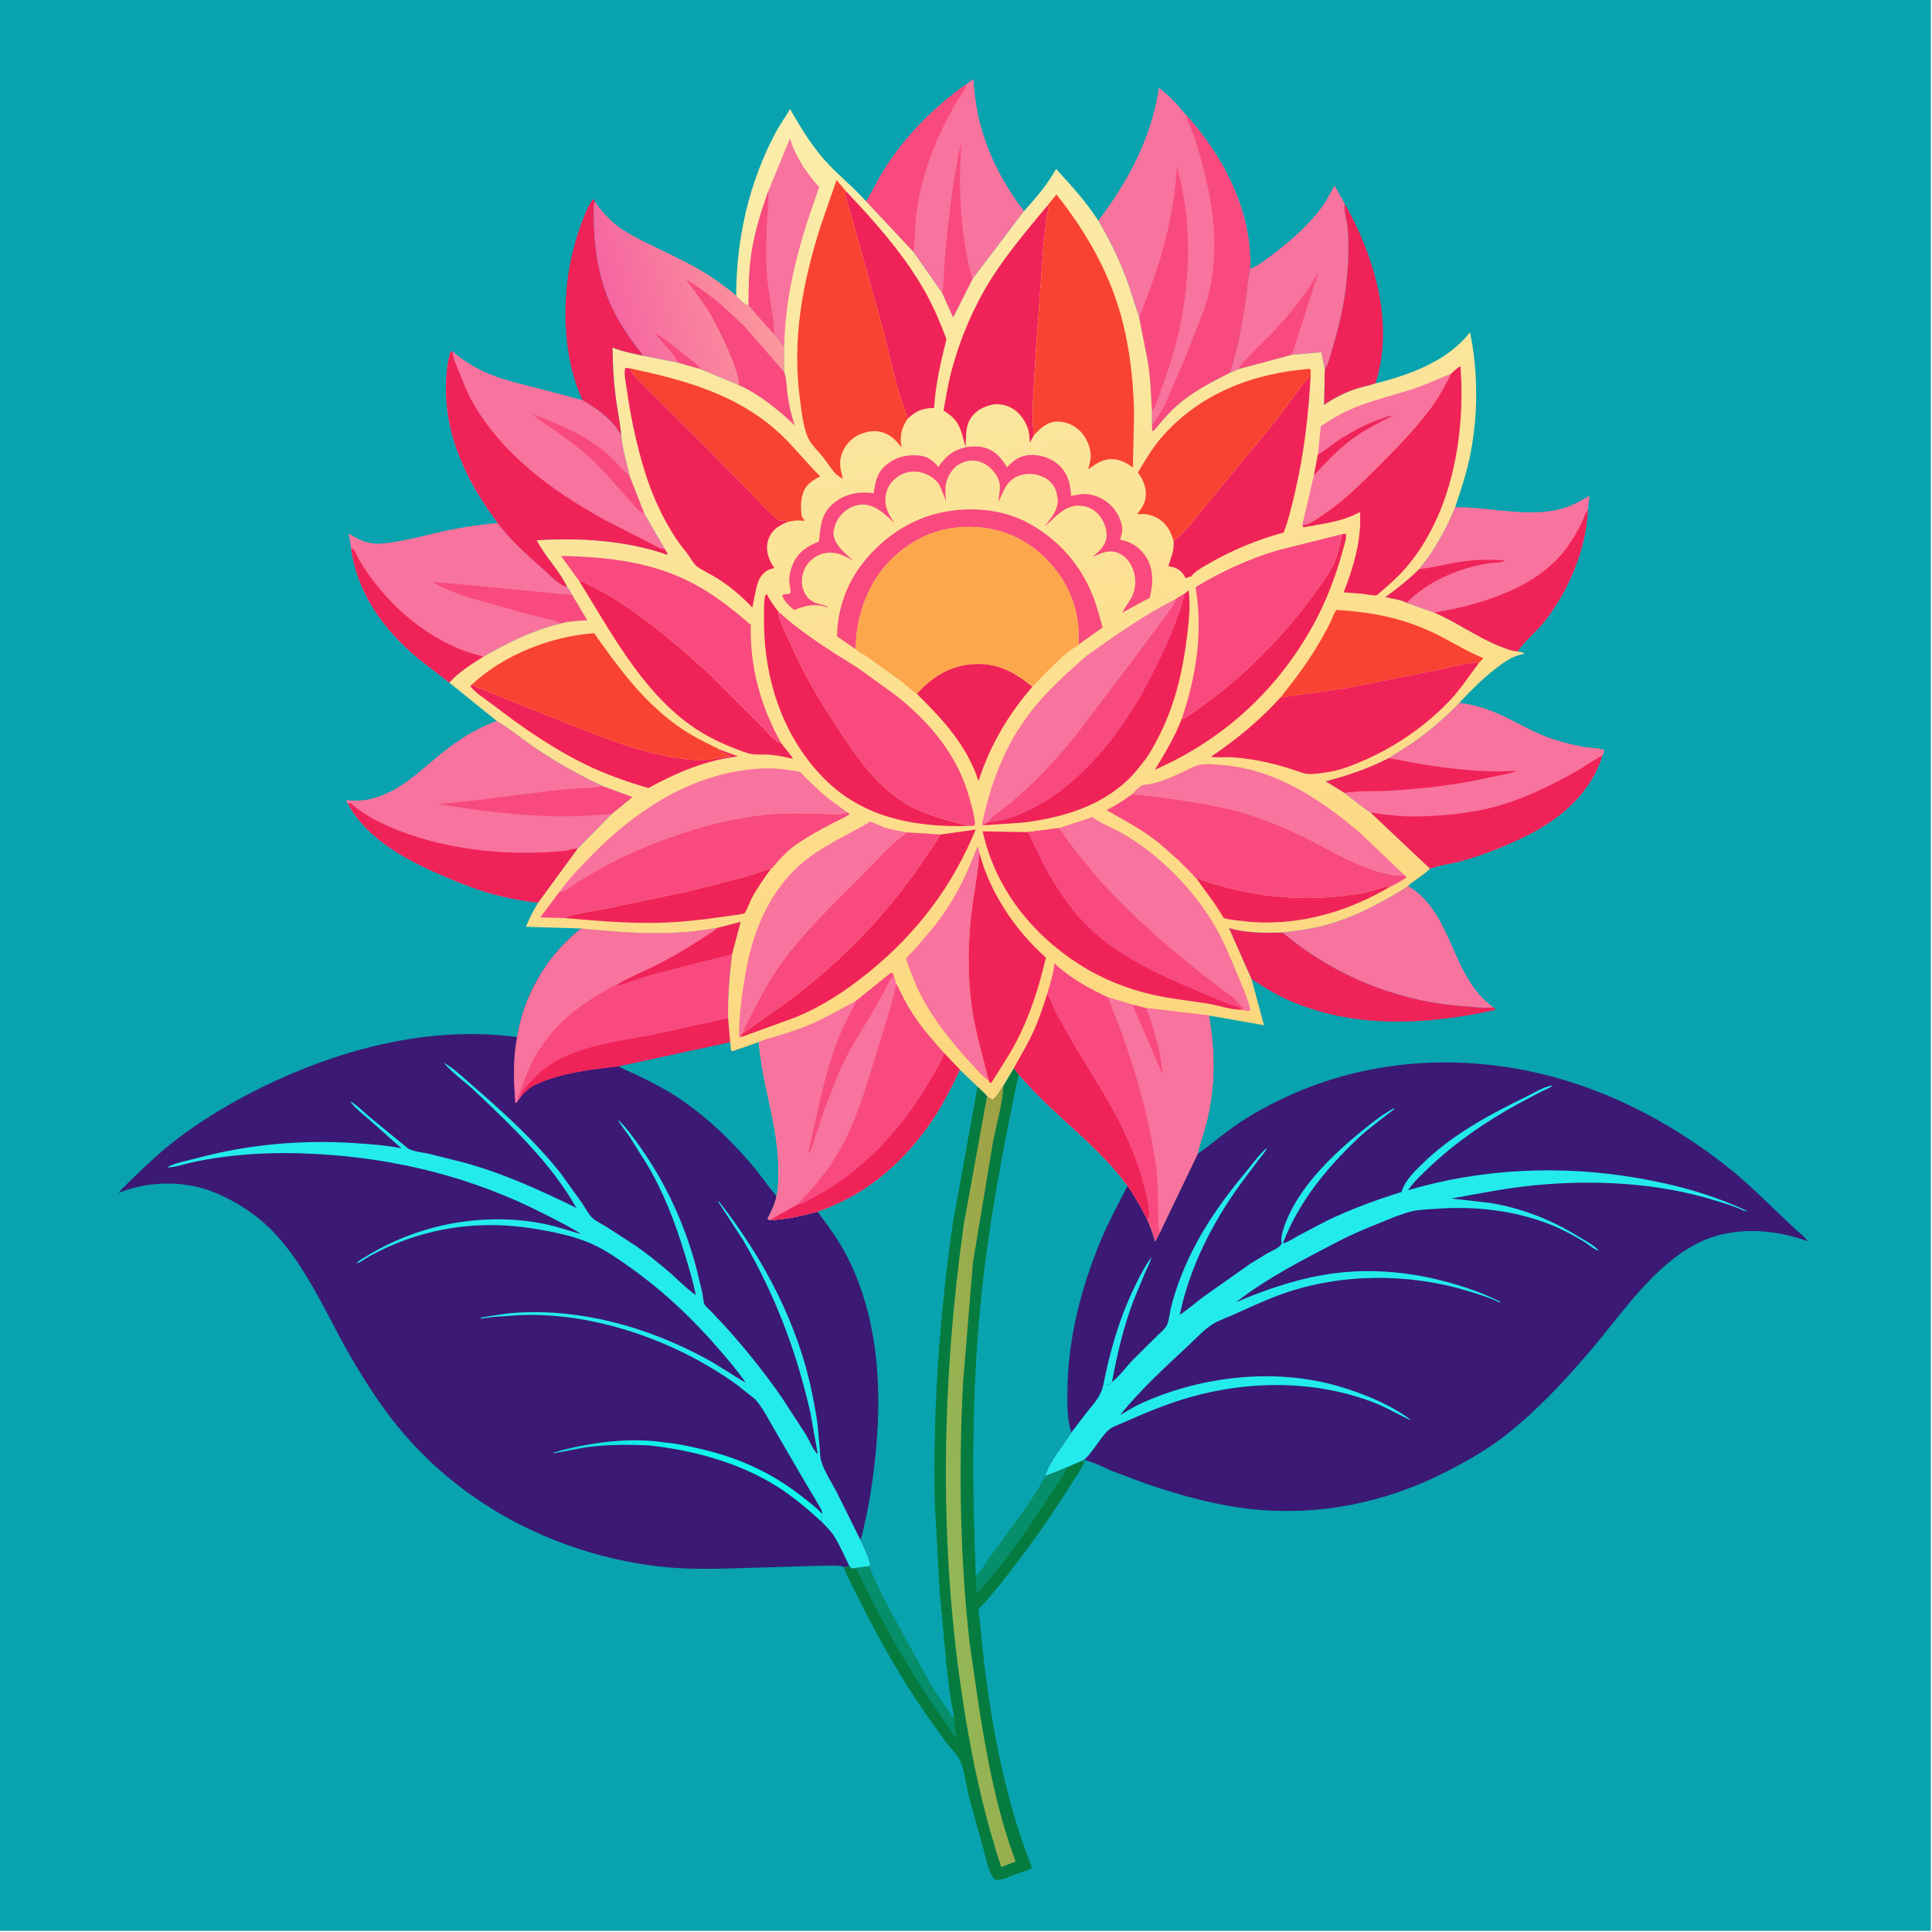 <?xml version="1.0" encoding="utf-8" ?>
<svg xmlns="http://www.w3.org/2000/svg" xmlns:xlink="http://www.w3.org/1999/xlink" width="500" height="500">
	<path fill="#08A3AE" transform="scale(0.488 0.488)" d="M-0 -0L1024 0L1024 1024L-0 1024L0 -0Z"/>
	<path fill="#EF2358" transform="scale(0.488 0.488)" d="M713.209 108.12C728.309 134.731 738.879 169.36 730.517 199.721L729.497 203.33C726.445 204.461 723.116 204.997 720 205.983C713.549 208.024 707.726 210.978 702.143 214.776L702.57 196.011C704.518 192.981 705.31 188.915 706.378 185.487C712.022 167.369 715.171 149.197 715.077 130.181C715.059 126.625 714.913 123.103 714.516 119.566C714.222 116.945 712.267 110.255 713.209 108.12Z"/>
	<path fill="#EF2358" transform="scale(0.488 0.488)" d="M308.906 212.187C301.134 195.569 298.994 175.288 300.142 157.109C301.079 142.282 304.305 127.986 309.996 114.233C311.068 111.643 312.653 107.411 314.75 105.584L315.519 107.018C314.476 109.449 314.917 112.778 314.928 115.396C314.989 129.694 317.037 144.252 322.25 157.628C325.326 165.521 329.572 172.788 334.45 179.689C336.591 182.719 339.093 185.509 340.994 188.689C335.719 187.478 329.854 186.483 324.869 184.348C324.971 193.208 325.411 201.749 326.556 210.549C327.446 217.394 328.882 224.11 329.516 230.996L329.253 230.556C324.762 222.37 316.75 216.949 308.906 212.187Z"/>
	<path fill="#EF2358" transform="scale(0.488 0.488)" d="M663.751 519.353L651.686 492.111C660.584 494.906 671.035 494.719 680.274 494.537C707.14 517.231 740.744 530.972 775.75 533.547C780.659 533.908 786.316 534.757 791.216 534.265L791.945 534.183L793.077 535L792.658 535.7C756.05 543.713 716.701 545.757 681.882 529.754C675.483 526.813 669.697 523.084 663.751 519.353Z"/>
	<path fill="#F8739E" transform="scale(0.488 0.488)" d="M680.274 494.537C687.509 493.64 694.399 492.779 701.5 490.987C712.608 488.185 723 483.533 733 478.025C737.666 475.455 742.363 472.957 746.687 469.83C770.841 484.136 769.251 518.086 791.945 534.183L791.216 534.265C786.316 534.757 780.659 533.908 775.75 533.547C740.744 530.972 707.14 517.231 680.274 494.537Z"/>
	<path fill="#F8739E" transform="scale(0.488 0.488)" d="M662.971 142.538C666.816 141.237 670.253 138.421 673.489 136.018C682.866 129.056 692.25 121.074 699.487 111.864C702.777 107.676 705.254 103.045 707.768 98.374L713.209 108.12C712.267 110.255 714.222 116.945 714.516 119.566C714.913 123.103 715.059 126.625 715.077 130.181C715.171 149.197 712.022 167.369 706.378 185.487C705.31 188.915 704.518 192.981 702.57 196.011L700.717 186.828L685.124 188.169L657.077 195.712L651.985 197.846C653.587 194.804 654.328 190.931 655.185 187.616C657.617 178.209 659.291 168.634 660.636 159.016C661.404 153.527 661.773 147.958 662.971 142.538Z"/>
	<path fill="#F84A7F" transform="scale(0.488 0.488)" d="M657.077 195.712C657.403 193.083 670.394 180.957 672.772 178.497C680.089 170.924 687.385 162.5 693.42 153.85C695.495 150.876 697.073 147.601 699.121 144.604L685.124 188.169L657.077 195.712Z"/>
	<defs>
		<linearGradient id="gradient_0" gradientUnits="userSpaceOnUse" x1="404.219" y1="141.421" x2="323.094" y2="163.432">
			<stop offset="0" stop-color="#FC999C"/>
			<stop offset="1" stop-color="#F665A1"/>
		</linearGradient>
	</defs>
	<path fill="url(#gradient_0)" transform="scale(0.488 0.488)" d="M315.519 107.018C318.844 111.598 322.42 115.856 326.88 119.383C332.482 123.813 339.023 126.879 345.39 130.037C358.3 136.441 371.764 142.211 383.19 151.131C385.371 152.833 388.712 154.884 390.433 156.982C392.097 158.498 394.841 161.566 396.98 161.969C397.917 162.989 398.923 163.976 399.668 165.148L410.618 177.389C412.082 179.297 413.861 182.529 415.936 183.669L415.876 197.286C417.277 200.8 417.131 205.317 417.654 209.079C418.451 214.812 419.608 220.192 421.553 225.651C412.788 217.439 402.876 209.191 391.821 204.246L371.557 195.794L359.105 192.212L340.994 188.689C339.093 185.509 336.591 182.719 334.45 179.689C329.572 172.788 325.326 165.521 322.25 157.628C317.037 144.252 314.989 129.694 314.928 115.396C314.917 112.778 314.476 109.449 315.519 107.018Z"/>
	<path fill="#F84A7F" transform="scale(0.488 0.488)" d="M359.105 192.212L359.001 191.776C358.277 189.238 356.32 187.34 354.642 185.375L346.911 176.252C353.167 179.986 359.139 185.065 364.82 189.642C367.072 191.456 370.097 193.312 371.557 195.794L359.105 192.212Z"/>
	<path fill="#F84A7F" transform="scale(0.488 0.488)" d="M391.821 204.246C392.531 196.998 380.116 172.15 376.132 165.677C372.427 159.656 367.929 153.817 363.772 148.085C370.446 152.258 376.729 156.722 382.702 161.857L394.554 172.745L415.876 197.286C417.277 200.8 417.131 205.317 417.654 209.079C418.451 214.812 419.608 220.192 421.553 225.651C412.788 217.439 402.876 209.191 391.821 204.246Z"/>
	<path fill="#F8739E" transform="scale(0.488 0.488)" d="M511.915 45.104L516.262 41.905C517.474 67.96 527.195 91.342 543.066 111.937L515.814 147.902C514.817 149.773 505.775 168.095 505.418 168.295L499.714 155.535L484.372 133.553L459.3 106.785C462.788 101.341 465.451 95.323 468.94 89.819C477.44 76.411 487.987 64.502 500.111 54.27C503.9 51.072 507.712 47.75 511.915 45.104Z"/>
	<path fill="#F84A7F" transform="scale(0.488 0.488)" d="M499.714 155.535C500.772 149.622 500.509 142.915 501.069 136.852C502.584 120.45 504.237 104.256 507.334 88.068C508.076 84.187 508.564 80.356 509.553 76.516C509.749 77.473 509.773 77.217 509.72 78.017C508.672 94.119 508.88 109.639 511.088 125.634C512.121 133.117 513.357 140.738 515.814 147.902C514.817 149.773 505.775 168.095 505.418 168.295L499.714 155.535Z"/>
	<path fill="#F84A7F" transform="scale(0.488 0.488)" d="M511.915 45.104L512.25 46.262C499.067 66.249 489.493 88.31 486.126 112.126C485.126 119.193 485.565 126.618 484.372 133.553L459.3 106.785C462.788 101.341 465.451 95.323 468.94 89.819C477.44 76.411 487.987 64.502 500.111 54.27C503.9 51.072 507.712 47.75 511.915 45.104Z"/>
	<path fill="#F8739E" transform="scale(0.488 0.488)" d="M771.678 268.967C788.056 268.855 805.006 273.229 821.25 271.159C829.666 270.086 835.853 267.299 842.994 262.82L842.104 270.374C841.371 291.011 831.607 313.94 818.796 329.923C814.551 335.218 808.472 339.875 804.835 345.503C801.861 345.437 798.182 343.872 795.405 342.779C783.123 337.944 772.571 329.964 760.462 324.868L745.971 319.696C743.162 318.081 737.832 317.465 734.632 316.669C741.147 311.973 746.843 307.432 752.589 301.803C760.693 291.857 766.897 280.85 771.678 268.967Z"/>
	<path fill="#EF2358" transform="scale(0.488 0.488)" d="M752.589 301.803L753.211 301.741C759.953 300.998 766.709 299.23 773.422 298.138C781.473 296.828 790.016 296.515 798.143 297.25C795.674 298.639 790.874 298.363 788 298.91C772.679 301.825 757.016 308.344 745.971 319.696C743.162 318.081 737.832 317.465 734.632 316.669C741.147 311.973 746.843 307.432 752.589 301.803Z"/>
	<path fill="#EF2358" transform="scale(0.488 0.488)" d="M760.462 324.868L763.5 324.396C787.694 319.958 815.956 311.068 831.021 290.355C834.084 286.144 836.56 281.81 838.825 277.128C839.883 274.941 840.391 272.804 841.81 270.781L842.104 270.374C841.371 291.011 831.607 313.94 818.796 329.923C814.551 335.218 808.472 339.875 804.835 345.503C801.861 345.437 798.182 343.872 795.405 342.779C783.123 337.944 772.571 329.964 760.462 324.868Z"/>
	<path fill="#F8739E" transform="scale(0.488 0.488)" d="M263.928 277.349C271.198 286.932 279.076 293.845 287.976 301.75C291.654 305.016 296.05 309.982 300.87 311.409C302.027 312.667 302.722 314.062 303.509 315.57L311.449 328.942C306.66 329.313 301.578 329.415 296.942 330.754C282.204 334.446 269.548 340.704 256.442 348.233C250.211 352.18 243.229 356.472 238.312 362.048L221.907 349.321C203.714 334.194 189.76 315.217 186.252 291.334L184.963 282.805C189.185 285.785 193.695 287.907 198.929 288.298C202.472 288.564 206.396 287.816 209.885 287.273C219.087 285.842 228.101 283.199 237.215 281.3C245.942 279.482 255.047 278.108 263.928 277.349Z"/>
	<path fill="#F84A7F" transform="scale(0.488 0.488)" d="M296.942 330.754C296.558 330.366 296.277 330.036 295.768 329.77C294.267 328.986 292.027 328.729 290.35 328.327L280.552 325.809L248.25 316.797C241.754 314.652 235.487 312.167 229.521 308.8C234.829 308.746 240.463 309.669 245.796 310.037L303.509 315.57L311.449 328.942C306.66 329.313 301.578 329.415 296.942 330.754Z"/>
	<path fill="#EF2358" transform="scale(0.488 0.488)" d="M186.252 291.334L186.799 290.75C188.412 292.105 189.288 294.713 190.323 296.556C192.062 299.651 193.999 302.614 196.073 305.493C210.542 325.581 231.973 342.497 256.442 348.233C250.211 352.18 243.229 356.472 238.312 362.048L221.907 349.321C203.714 334.194 189.76 315.217 186.252 291.334Z"/>
	<path fill="#F8739E" transform="scale(0.488 0.488)" d="M736.437 402.045L749 394.044C758.038 387.732 766.31 380.696 773.924 372.731C781.507 373.658 788.619 375.802 795.572 378.973C805.155 383.344 813.76 388.854 823.916 392.108C829.263 393.822 834.748 395.221 840.29 396.133C843.642 396.685 847.604 396.602 850.769 397.75C850.659 398.972 850.393 399.503 849.909 400.611C843.658 420.11 828.651 433.431 810.764 442.602C799.24 448.51 786.858 453.374 774.359 456.819C769.14 458.257 763.303 458.689 758.339 460.715L727.04 431.162C726.477 431.13 714.58 421.785 712.987 420.523L702.943 414.347C714.728 411.246 725.552 407.605 736.437 402.045Z"/>
	<path fill="#EF2358" transform="scale(0.488 0.488)" d="M736.437 402.045C752.089 405.086 767.412 407.781 783.371 408.708C790.285 409.109 797.643 409.407 804.527 408.615C800.238 410.604 794.921 411.167 790.298 412.216C772.855 416.176 755.451 418.199 737.623 419.284C729.555 419.776 720.938 419.207 712.987 420.523L702.943 414.347C714.728 411.246 725.552 407.605 736.437 402.045Z"/>
	<path fill="#EF2358" transform="scale(0.488 0.488)" d="M727.04 431.162C728.867 430.817 731.082 431.523 732.93 431.809L741.658 432.727C746.961 433.099 752.307 433.029 757.614 432.8C770.463 432.245 783.383 430.642 795.75 427.007C809.122 423.077 821.876 416.838 834.045 410.115C839.441 407.133 844.48 403.476 849.909 400.611C843.658 420.11 828.651 433.431 810.764 442.602C799.24 448.51 786.858 453.374 774.359 456.819C769.14 458.257 763.303 458.689 758.339 460.715L727.04 431.162Z"/>
	<path fill="#F8739E" transform="scale(0.488 0.488)" d="M263.928 277.349C258.164 269.486 252.894 261.574 248.497 252.846C240.539 237.046 235.985 220.978 236.564 203.215C236.748 197.55 237.263 191.693 239.045 186.282L240.004 186.52C245.313 190.661 250.346 194.186 256.5 197.032C266.009 201.429 276.575 203.66 286.673 206.27L308.906 212.187C316.75 216.949 324.762 222.37 329.253 230.556L329.516 230.996C330.038 238.398 332.468 245.354 333.972 252.576L341.804 272.526L352.743 291.401L354.195 293.75L353.5 294.136C332.024 286.632 307.281 285.1 284.672 286.562C289.265 295.382 296.696 302.457 300.87 311.409C296.05 309.982 291.654 305.016 287.976 301.75C279.076 293.845 271.198 286.932 263.928 277.349Z"/>
	<path fill="#F84A7F" transform="scale(0.488 0.488)" d="M341.804 272.526C339.477 271.814 337.597 269.395 335.933 267.692L322.079 252.102C319.348 248.969 316.385 245.991 313.358 243.144C307.497 237.631 300.609 232.823 294.015 228.204C290.075 225.444 286.051 222.907 282.531 219.604C296.072 224.987 310.537 230.777 321.671 240.392C325.918 244.059 329.343 248.376 333.465 252.122L333.972 252.576L341.804 272.526Z"/>
	<path fill="#EF2358" transform="scale(0.488 0.488)" d="M263.928 277.349C258.164 269.486 252.894 261.574 248.497 252.846C240.539 237.046 235.985 220.978 236.564 203.215C236.748 197.55 237.263 191.693 239.045 186.282L240.004 186.52C240.199 188.652 240.5 190.167 241.347 192.116C244.313 198.944 246.589 206.117 250.223 212.639C265.807 240.608 292.997 260.55 320.594 275.652L348.695 290.096C350.025 290.825 351.26 291.118 352.743 291.401L354.195 293.75L353.5 294.136C332.024 286.632 307.281 285.1 284.672 286.562C289.265 295.382 296.696 302.457 300.87 311.409C296.05 309.982 291.654 305.016 287.976 301.75C279.076 293.845 271.198 286.932 263.928 277.349Z"/>
	<path fill="#F8739E" transform="scale(0.488 0.488)" d="M263.429 382.327C270.473 386.5 276.943 391.946 283.731 396.56C295.185 404.345 307.033 410.89 319.523 416.853L335.493 422.676L324.335 431.759L306.353 450.09L285.453 478.698C276.186 477.776 266.175 475.692 257.25 472.974C249.684 470.671 242.163 467.552 234.891 464.444C215.797 456.283 194.574 445.061 184.47 426.128L183.709 425.315L183.75 424.394C187.242 424.572 190.969 424.773 194.419 424.141C211.454 421.022 222.542 408.662 235.54 398.409C244.285 391.511 252.959 386.205 263.429 382.327Z"/>
	<path fill="#F84A7F" transform="scale(0.488 0.488)" d="M324.335 431.759C315.189 432.332 306.079 433.043 296.906 432.949C275.219 432.726 253.867 429.879 232.501 426.436L252.171 424.47L290.946 419.562L304.25 418.179C309.104 417.813 314.416 418.261 319.111 416.972L319.523 416.853L335.493 422.676L324.335 431.759Z"/>
	<path fill="#EF2358" transform="scale(0.488 0.488)" d="M184.47 426.128L185.75 425.818C193.455 432.627 202.828 437.193 212.39 440.828C237.252 450.278 264.89 453.405 291.39 451.868C294.314 451.699 297.342 451.557 300.237 451.121C302.136 450.834 304.478 449.833 306.353 450.09L285.453 478.698C276.186 477.776 266.175 475.692 257.25 472.974C249.684 470.671 242.163 467.552 234.891 464.444C215.797 456.283 194.574 445.061 184.47 426.128Z"/>
	<path fill="#F8739E" transform="scale(0.488 0.488)" d="M582.453 117.035C598.492 95.992 610.685 72.849 614.624 46.486C620.44 51.031 624.95 55.958 629.606 61.618C649.187 83.409 664.143 112.722 662.971 142.538C661.773 147.958 661.404 153.527 660.636 159.016C659.291 168.634 657.617 178.209 655.185 187.616C654.328 190.931 653.587 194.804 651.985 197.846C642.21 202.791 632.467 207.825 624.166 215.106C620.836 218.027 617.944 221.375 615.051 224.716C614.033 225.891 612.535 228.161 611.154 228.75C610.967 227.551 610.894 226.475 610.926 225.262L610.908 218.683C610.438 209.516 610.088 200.421 608.639 191.339L604.05 168.141L598.539 151.125C594.282 139.216 588.951 127.887 582.453 117.035Z"/>
	<path fill="#F84A7F" transform="scale(0.488 0.488)" d="M604.05 168.141L604.434 167.433C606.096 164.249 607.243 160.028 608.566 156.612C617.046 134.714 622.662 112.309 624.185 88.839C634.847 126.095 630.199 168.838 616.478 204.616C614.836 208.897 613.506 213.935 611.353 217.924L610.908 218.683C610.438 209.516 610.088 200.421 608.639 191.339L604.05 168.141Z"/>
	<path fill="#F84A7F" transform="scale(0.488 0.488)" d="M629.606 61.618C649.187 83.409 664.143 112.722 662.971 142.538C661.773 147.958 661.404 153.527 660.636 159.016C659.291 168.634 657.617 178.209 655.185 187.616C654.328 190.931 653.587 194.804 651.985 197.846C642.21 202.791 632.467 207.825 624.166 215.106C620.836 218.027 617.944 221.375 615.051 224.716C614.033 225.891 612.535 228.161 611.154 228.75C610.967 227.551 610.894 226.475 610.926 225.262C614.442 221.429 616.959 216.222 619.172 211.531L628.039 191L638.693 163.85C647.399 138.117 644.317 111.473 637.259 85.703C635.226 78.277 633.199 70.683 629.695 63.784C629.102 62.616 629.285 62.795 629.606 61.618Z"/>
	<path fill="#057B40" transform="scale(0.488 0.488)" d="M537.71 566.395L540.267 569.886C531.638 610.463 523.931 651.492 519.938 692.806C515.345 740.328 515.611 787.936 517.558 835.588C519.977 833.716 522.054 829.66 523.952 827.122L541.911 802.47C546.345 796.15 550.872 789.737 554.236 782.771L565.916 778.09L575.069 774.157L575.426 774.337C573.717 778.988 570.304 783.47 567.688 787.683C555.94 806.599 543.064 824.263 529.202 841.683L521.86 850.381C521.329 850.951 519.115 852.804 518.894 853.402C518.8 853.657 519.13 855.462 519.174 855.843L520.07 864.037C523.567 901.692 530.016 940.931 542.204 976.797L546.442 988.28C546.543 988.59 547.248 990.463 547.203 990.648C547.198 990.67 545.41 991.544 545.289 991.601C542.921 992.716 540.338 993.379 537.88 994.272C534.647 995.445 531.233 997.276 527.75 996.952C524.366 993.602 523.433 987.214 522.062 982.683L513.744 952.386C512.389 946.511 511.469 939.03 509.12 933.588C507.898 930.755 504.444 927.498 502.523 925L491.566 909.884C478.133 890.421 466.518 870.156 455.989 848.993C453.078 843.141 449.655 837.189 447.444 831.053C448.524 831.015 449.407 830.802 450.443 830.506L451.644 831.791L452.899 831.622L460.141 830.696C460.862 831.031 461.225 830.968 461.514 831.741C464.686 840.214 469.204 848.404 473.355 856.443L494.282 894.5C497.436 899.67 501.409 904.381 504.355 909.65C504.848 910.531 504.545 910.2 505.313 910.735L505.818 909.651C503.789 901.022 502.89 891.793 501.883 883L498.25 843.861L495.659 796.888C494.633 747.711 498.201 697.853 505.144 649.183L518.357 576.196C520.012 577.827 522.062 579.485 523.479 581.303C524.459 582.044 525.28 582.741 526.5 583.042C528.417 581.909 530.706 577.556 532.155 575.658L537.71 566.395Z"/>
	<path fill="#068F6A" transform="scale(0.488 0.488)" d="M565.916 778.09C563.755 783.354 559.8 788.415 556.684 793.183C544.699 811.531 532.942 828.951 518.022 845.122C517.873 842.2 517.205 838.433 517.558 835.588C519.977 833.716 522.054 829.66 523.952 827.122L541.911 802.47C546.345 796.15 550.872 789.737 554.236 782.771L565.916 778.09Z"/>
	<path fill="#068F6A" transform="scale(0.488 0.488)" d="M460.141 830.696C460.862 831.031 461.225 830.968 461.514 831.741C464.686 840.214 469.204 848.404 473.355 856.443L494.282 894.5C497.436 899.67 501.409 904.381 504.355 909.65C504.848 910.531 504.545 910.2 505.313 910.735L505.818 909.651C506.22 910.113 506.125 913.215 506.18 914.053C506.366 916.845 506.881 919.399 507.569 922.107C504.227 918.468 501.656 913.96 498.836 909.908C486.837 892.663 476.092 874.88 466.314 856.281L456.071 836.185C455.617 835.343 454.952 833.101 454.368 832.514C453.964 832.108 453.389 831.919 452.899 831.622L460.141 830.696Z"/>
	<defs>
		<linearGradient id="gradient_1" gradientUnits="userSpaceOnUse" x1="547.102" y1="782.664" x2="499.682" y2="786.539">
			<stop offset="0" stop-color="#A09F43"/>
			<stop offset="1" stop-color="#93B857"/>
		</linearGradient>
	</defs>
	<path fill="url(#gradient_1)" transform="scale(0.488 0.488)" d="M532.155 575.658C531.641 585.752 528.387 596.215 526.516 606.157L515.986 669.531L510.717 733.494C508.407 779.174 509.064 825.784 514.201 871.25L519.229 905.802C523.532 933.114 528.901 961.226 538.634 987.181L530.986 990.146C520.852 959.387 514.463 928.393 509.803 896.382C497.841 814.222 499.647 731.224 511.147 649.114L523.479 581.303C524.459 582.044 525.28 582.741 526.5 583.042C528.417 581.909 530.706 577.556 532.155 575.658Z"/>
	<path fill="#08A3AE" transform="scale(0.488 0.488)" d="M509.044 567.329L518.357 576.196L505.144 649.183C498.201 697.853 494.633 747.711 495.659 796.888L498.25 843.861L501.883 883C502.89 891.793 503.789 901.022 505.818 909.651L505.313 910.735C504.545 910.2 504.848 910.531 504.355 909.65C501.409 904.381 497.436 899.67 494.282 894.5L473.355 856.443C469.204 848.404 464.686 840.214 461.514 831.741C461.225 830.968 460.862 831.031 460.141 830.696C460.878 830.447 460.989 830.303 461.499 829.75C460.378 825.135 458.26 820.849 456.275 816.554C457.19 814.926 457.504 812.399 457.953 810.559C459.923 802.481 461.421 794.048 462.585 785.821C468.241 745.872 467.912 702.138 448.808 665.525C444.487 657.245 439.09 649.956 433.501 642.519L434.156 642.297C460.479 633.232 481.119 614.743 496.046 591.553C500.951 583.932 505.089 575.487 509.044 567.329Z"/>
	<path fill="#08A3AE" transform="scale(0.488 0.488)" d="M540.267 569.886C545.304 575.49 550.364 580.987 555.85 586.157C570.238 599.715 586.271 612.798 597.964 628.875C593.211 638.189 588.091 647.619 584.033 657.25C573.397 682.492 566.235 710.253 566.084 737.755C566.049 744.267 565.831 752.366 567.859 758.557L568.282 759.564C563.696 766.816 556.899 774.597 554.236 782.771C550.872 789.737 546.345 796.15 541.911 802.47L523.952 827.122C522.054 829.66 519.977 833.716 517.558 835.588C515.611 787.936 515.345 740.328 519.938 692.806C523.931 651.492 531.638 610.463 540.267 569.886Z"/>
	<path fill="#3B1974" transform="scale(0.488 0.488)" d="M635.094 611.964L635.495 611.685C644.142 605.584 651.908 598.621 661 593.028C704.038 566.552 753.358 558.179 802.954 566.549C845.435 573.719 885.235 593.767 918.553 620.813C926.127 626.961 933.115 633.781 940.164 640.511L952.278 651.988C954.274 653.845 956.879 655.797 958.533 657.941L958.778 658.296L958.154 658.066C940.434 651.676 918.839 650.38 901.57 658.691C877.012 670.51 860.097 696.919 842.751 717.105C829.245 732.824 814.891 748.29 798.529 761.086C788.047 769.284 776.134 776.015 764.226 781.878C733.904 796.805 700.702 803.642 666.932 800.633C646.749 798.834 626.471 793.303 607.356 786.689L590.21 780.286C585.436 778.29 580.433 775.574 575.426 774.337L575.069 774.157L565.916 778.09L554.236 782.771C556.899 774.597 563.696 766.816 568.282 759.564L567.859 758.557C565.831 752.366 566.049 744.267 566.084 737.755C566.235 710.253 573.397 682.492 584.033 657.25C588.091 647.619 593.211 638.189 597.964 628.875C601.898 634.336 604.956 640.071 608.098 645.997C609.98 650.006 611.355 654.096 612.628 658.333L615.176 653.418L635.094 611.964Z"/>
	<path fill="#24EBEB" transform="scale(0.488 0.488)" d="M585.106 734.532C588.543 717.115 593.142 700.731 600.697 684.597C603.551 678.501 606.709 672.085 610.671 666.638C609.986 669.439 608.486 672.169 607.331 674.807L601.206 689.556C595.752 703.844 592.509 717.923 589.705 732.918C587.969 734.391 587.313 734.266 585.106 734.532Z"/>
	<path fill="#24EBEB" transform="scale(0.488 0.488)" d="M679.691 659.5C679.171 656.708 680.04 653.532 680.927 650.873C687.704 630.549 706.518 612.477 722.879 599.267C727.937 595.183 733.66 590.547 739.5 587.667C739.666 588.327 738.895 588.584 738.389 588.983C732.158 593.885 725.691 598.443 719.928 603.919C703.236 619.78 688.557 637.688 680.343 659.395L679.691 659.5Z"/>
	<path fill="#24EBEB" transform="scale(0.488 0.488)" d="M680.343 659.395L680.961 659.236C683.447 658.546 686.294 656.535 688.599 655.278L703.5 647.481C716.25 641.272 729.744 636.377 743.262 632.14L743.463 631.516C745.238 626.234 749.371 622.091 753.249 618.226C769.383 602.148 789.265 591.383 809.554 581.533C813.413 579.659 819.354 575.996 823.497 575.64C821.943 577.087 818.891 578.131 816.942 579.113L805.026 585.435C788.115 594.715 771.686 605.961 757.713 619.29C753.91 622.918 749.659 626.867 746.698 631.205C786.209 619.545 828.481 617.766 869 624.832C889.048 628.328 908.137 633.516 926.554 642.25C925.393 642.371 924.88 642.113 923.847 641.628C919.486 639.584 914.37 638.152 909.759 636.71C879.207 627.153 844.986 625.488 813.266 628.639C798.586 630.097 784.224 633.019 769.719 635.606L789.989 637.898C806.651 640.621 822.288 646.636 836.645 655.498C839.952 657.54 844.999 660.066 847.56 662.903L847.903 663.345C845.151 662.486 842.007 659.635 839.401 658.109C833.902 654.887 828.213 651.789 822.282 649.442C802.858 641.755 781.92 639.539 761.203 641.08C757.14 641.383 752.936 641.433 748.957 642.356C743.484 643.625 738.18 645.974 732.966 648.05C725.021 651.214 717.179 654.456 709.591 658.413C691.015 668.099 672.061 677.679 655.482 690.624C672.281 683.388 690.202 677.428 708.415 675.156C735.257 671.807 762.339 676.616 787.329 686.497L795.499 690.25L795.25 690.745L794.484 690.36C789.526 687.929 783.808 686.286 778.531 684.674C747.073 675.062 711.092 675.168 679.985 686.227C670.973 689.431 662.509 693.455 653.81 697.358C650.373 698.901 646.349 700.228 643.173 702.181C638.588 705 634.283 709.79 630.322 713.481C617.799 725.151 604.787 737.039 594.038 750.394C597.631 748.452 601.061 746.16 604.771 744.454C636.765 729.742 676.219 725.251 710.25 735.268C723.089 739.048 737.029 744.699 747.799 752.75L747.5 752.992C740.621 749.558 734.288 745.913 727.021 743.214C694.082 730.977 656.802 732.281 623.708 743.25C614.201 746.401 605.211 750.207 596.088 754.302C593.343 755.535 589.487 756.694 587.365 758.864C582.825 763.509 579.865 769.558 575.069 774.157L565.916 778.09L554.236 782.771C556.899 774.597 563.696 766.816 568.282 759.564L576.431 748.872C580.322 744.046 583.692 740.741 585.106 734.532C587.313 734.266 587.969 734.391 589.705 732.918C593.571 730.032 597.16 724.961 600.562 721.434L613.505 708.585C615.223 706.886 617.744 704.946 618.807 702.812C620.057 700.302 620.269 696.306 620.973 693.5C622.126 688.901 623.532 684.369 625.166 679.918C633.537 657.105 646.318 638.71 661.77 620.237C664.87 616.531 668.179 611.708 671.937 608.714C670.965 611.085 668.799 613.337 667.25 615.378L657.831 627.964C642.875 648.6 630.85 672.199 625.659 697.302C630.002 694.395 634.021 690.868 638.208 687.723L663.11 670.154L672.061 664.679C674.325 663.433 678.639 661.823 679.691 659.5L680.343 659.395Z"/>
	<path fill="#3B1974" transform="scale(0.488 0.488)" d="M380.421 492.074L392.804 488.86L388.268 506.004C386.839 517.448 385.911 528.482 386.139 540.019L387.234 552.649L387.627 556.98L388.5 557.472L402.425 552.689C404.159 575.133 412.366 596.085 412.778 618.694C412.87 623.748 412.898 629.446 411.844 634.395C410.983 638.591 409.13 642.516 407.071 646.25C407.844 646.992 407.384 646.768 408.459 646.909C416.342 646.967 425.915 644.637 433.501 642.519C439.09 649.956 444.487 657.245 448.808 665.525C467.912 702.138 468.241 745.872 462.585 785.821C461.421 794.048 459.923 802.481 457.953 810.559C457.504 812.399 457.19 814.926 456.275 816.554C458.26 820.849 460.378 825.135 461.499 829.75C460.989 830.303 460.878 830.447 460.141 830.696L452.899 831.622L451.644 831.791L450.443 830.506C449.407 830.802 448.524 831.015 447.444 831.053C445.044 829.84 439.926 830.345 437.167 830.31L382.329 831.923C373.69 832.06 364.981 832.084 356.362 831.397C323.503 828.78 290.268 818.014 262.113 800.913C237.762 786.123 217.567 767.131 201.28 743.719C193.997 733.251 187.314 722.259 181.25 711.044C170.266 690.728 159.703 667.771 143.072 651.404C134.842 643.306 124.965 637.11 114.351 632.625C98.425 625.896 78.664 626.099 62.801 632.702C65.698 629.194 69.284 626.043 72.552 622.865C79.292 616.31 86.149 609.959 93.636 604.253C109.845 591.902 127.617 581.714 146.101 573.188C185.827 554.865 230.399 544.164 274.237 549.994C277.908 527.488 290.216 506.542 308.189 492.406C326.648 494.346 344.971 495.633 363.542 494.314C369.177 493.914 374.822 492.836 380.421 492.074Z"/>
	<defs>
		<linearGradient id="gradient_2" gradientUnits="userSpaceOnUse" x1="355.595" y1="804.172" x2="376.89" y2="764.901">
			<stop offset="0" stop-color="#1ADCE0"/>
			<stop offset="1" stop-color="#0EFAEC"/>
		</linearGradient>
	</defs>
	<path fill="url(#gradient_2)" transform="scale(0.488 0.488)" d="M344.104 766.526C332.727 766.053 321.769 766.036 310.471 767.581L295.218 770.437L294.534 770.544L293.577 770.776L293.696 770.25C294.557 770.138 295.232 770.011 296.048 769.694C297.078 769.295 296.588 769.433 297.591 769.177C314.58 764.838 334.817 762.164 352.299 764.977C358.837 765.472 365.131 766.927 371.5 768.395C391.668 773.042 409.012 780.864 425.327 793.677C428.975 796.542 432.867 799.399 436.015 802.811L435.826 807.118C428.08 800.022 420.165 793.295 411.204 787.755C391.364 775.488 367.135 768.991 344.104 766.526Z"/>
	<path fill="#08A3AE" transform="scale(0.488 0.488)" d="M387.234 552.649L387.627 556.98L388.5 557.472L402.425 552.689C404.159 575.133 412.366 596.085 412.778 618.694C412.87 623.748 412.898 629.446 411.844 634.395C407.633 629.545 404.014 624.051 399.88 619.095C387.194 603.89 371.407 588.924 354.325 578.822C348.953 575.644 343.35 572.771 337.712 570.096C334.599 568.619 331.317 567.409 328.331 565.685L327.956 565.463L387.234 552.649Z"/>
	<path fill="#24EBEB" transform="scale(0.488 0.488)" d="M395.453 733.291C391.382 727.207 386.534 721.65 381.777 716.1C367.66 699.633 351.725 684.568 334 672.018C327.791 667.621 321.409 663.142 314.484 659.95C304.765 655.471 293.053 653.161 282.5 651.499C256.376 647.383 231.102 650.269 206.783 660.844C202.926 662.521 199.154 664.44 195.483 666.491C193.628 667.528 191.085 669.567 189.081 669.969C190.42 668.206 193.709 666.604 195.64 665.44C210.47 656.505 227.616 650.454 244.75 648.012C259.887 645.854 275.909 646.152 290.856 649.545C296.707 650.873 302.36 652.906 308.163 654.428C301.91 650.406 295.189 647.146 288.575 643.765C250.719 624.414 210.426 614.35 168.025 612.002C145.685 610.764 123.525 611.733 101.612 616.49C97.637 617.353 92.536 619.219 88.572 619.098C92.686 616.698 99.325 615.559 103.983 614.307C131.004 607.041 158.996 604.415 186.909 606.153C195.644 606.697 204.243 607.284 212.849 608.948L195.719 593.676C192.598 590.897 187.963 587.53 185.716 584.052C189.332 585.955 192.978 589.826 196.137 592.45L215.812 608.595C218.345 610.696 223.895 611.09 227.116 611.805L245.821 616.479C266.995 622.268 286.042 631.006 305.68 640.61C292.467 617.139 271.709 597.479 252.31 579.069C246.904 573.938 240.007 569.169 235.25 563.529C240.657 566.529 245.939 571.669 250.632 575.732C267.111 589.997 283.909 605.222 297.442 622.368L308.669 638.009C310.292 640.414 311.714 643.283 313.661 645.41C315.52 647.442 319.113 649.069 321.465 650.52L337.356 660.817C343.497 665.207 349.462 669.835 355.133 674.82C359.675 678.811 364.081 683.374 369.006 686.857C367.441 679.042 365.09 671.353 362.75 663.739C357.872 647.863 351.906 632.335 343.415 618L333.97 602.924C331.919 599.901 329.317 596.962 327.627 593.75C332.318 598.091 336.351 603.779 340.008 609C353.404 628.124 363.069 649.332 369.143 671.866L372.506 685.75C372.794 687.115 373.032 690.867 373.699 691.908C374.486 693.138 376.215 694.517 377.254 695.6L385.998 704.947C396.34 716.679 406.27 728.923 415.084 741.848L427.52 761C429.055 763.529 431.502 769.566 433.69 771.149L429.825 749.508C422.588 717.05 410.888 686.221 394 657.53L380.828 637.25L381.341 637.25C404.847 667.205 423.578 702.503 430.932 740.127C431.979 745.485 433.093 750.913 433.654 756.344L434.769 768.62C434.93 770.53 434.913 772.847 435.458 774.682C437.087 780.176 440.95 786.015 443.625 791.131L456.275 816.554C458.26 820.849 460.378 825.135 461.499 829.75C460.989 830.303 460.878 830.447 460.141 830.696L452.899 831.622L451.644 831.791L450.443 830.506C447.753 825.178 445.316 819.115 442.037 814.165C440.386 811.672 437.871 809.314 435.826 807.118L436.015 802.811L436.115 802.702C435.997 800.714 434.229 798.325 433.25 796.612L425.036 782.746L409.926 756.756C406.997 751.775 404.314 746.262 400.403 741.99L390.701 734.281C357.102 710.102 310.731 694.066 269 697.902C265.771 698.199 262.392 698.18 259.202 698.731L255 699.278L255.091 698.73C261.325 697.779 267.449 696.573 273.768 696.175C308.4 693.992 343.073 703.749 373.439 719.99C380.933 723.998 387.786 728.859 395.097 733.088L395.453 733.291Z"/>
	<path fill="#F84A7F" transform="scale(0.488 0.488)" d="M380.421 492.074L392.804 488.86L388.268 506.004C386.839 517.448 385.911 528.482 386.139 540.019L387.234 552.649L327.956 565.463C313.644 567.188 296.957 568.974 283.846 575.32L283.092 575.675C280.51 576.943 278.632 579.013 276.642 581.039C276.037 581.949 275.509 582.768 274.718 583.531L273.902 584.75L273.337 584.75C272.383 572.803 272.076 561.855 274.237 549.994C277.908 527.488 290.216 506.542 308.189 492.406C326.648 494.346 344.971 495.633 363.542 494.314C369.177 493.914 374.822 492.836 380.421 492.074Z"/>
	<path fill="#EF2358" transform="scale(0.488 0.488)" d="M380.421 492.074L392.804 488.86L388.268 506.004L344.979 517.016L334.128 520.585C331.857 521.406 329.401 522.72 326.949 522.332C333.557 518.314 340.764 515.389 347.677 511.976C355.777 507.977 363.296 503.514 370.854 498.591C374.064 496.5 377.589 494.657 380.421 492.074Z"/>
	<path fill="#EF2358" transform="scale(0.488 0.488)" d="M386.139 540.019L387.234 552.649L327.956 565.463C313.644 567.188 296.957 568.974 283.846 575.32L283.092 575.675C280.51 576.943 278.632 579.013 276.642 581.039L276.689 579.274C281.492 573.49 285.881 568.263 292.358 564.221C308.63 554.067 329.996 552.049 348.499 548.32L386.139 540.019Z"/>
	<path fill="#F8739E" transform="scale(0.488 0.488)" d="M308.189 492.406C326.648 494.346 344.971 495.633 363.542 494.314C369.177 493.914 374.822 492.836 380.421 492.074C377.589 494.657 374.064 496.5 370.854 498.591C363.296 503.514 355.777 507.977 347.677 511.976C340.764 515.389 333.557 518.314 326.949 522.332C323.929 523.372 320.996 525.455 318.225 527.048C302.312 536.199 289.605 548.019 281.502 564.691C279.251 569.323 277.602 573.897 275.937 578.75C275.244 580.771 274.556 581.288 274.718 583.531L273.902 584.75L273.337 584.75C272.383 572.803 272.076 561.855 274.237 549.994C277.908 527.488 290.216 506.542 308.189 492.406Z"/>
	<defs>
		<linearGradient id="gradient_3" gradientUnits="userSpaceOnUse" x1="568.548" y1="574.287" x2="465.984" y2="49.225">
			<stop offset="0" stop-color="#FCD67D"/>
			<stop offset="1" stop-color="#FBEDAC"/>
		</linearGradient>
	</defs>
	<path fill="url(#gradient_3)" transform="scale(0.488 0.488)" d="M390.433 156.982C390.41 126.78 397.159 96.857 411.459 70.08C413.693 65.897 416.585 61.951 419.008 57.85C425.181 68.658 431.289 78.781 440.015 87.808C446.282 94.29 453.342 100.004 459.3 106.785L484.372 133.553L499.714 155.535L505.418 168.295C505.775 168.095 514.817 149.773 515.814 147.902L543.066 111.937C549.659 104.658 555.22 98.151 560.084 89.6C568.087 98.394 576.044 106.961 582.453 117.035C588.951 127.887 594.282 139.216 598.539 151.125L604.05 168.141L608.639 191.339C610.088 200.421 610.438 209.516 610.908 218.683L610.926 225.262C610.894 226.475 610.967 227.551 611.154 228.75C612.535 228.161 614.033 225.891 615.051 224.716C617.944 221.375 620.836 218.027 624.166 215.106C632.467 207.825 642.21 202.791 651.985 197.846L657.077 195.712L685.124 188.169L700.717 186.828L702.57 196.011L702.143 214.776C707.726 210.978 713.549 208.024 720 205.983C723.116 204.997 726.445 204.461 729.497 203.33C747.572 198.837 767.955 191.432 779.598 176.124C783.885 196.894 783.931 219.752 779.828 240.59C777.91 250.333 774.93 259.606 771.678 268.967C766.897 280.85 760.693 291.857 752.589 301.803C746.843 307.432 741.147 311.973 734.632 316.669C737.832 317.465 743.162 318.081 745.971 319.696L760.462 324.868C772.571 329.964 783.123 337.944 795.405 342.779C798.182 343.872 801.861 345.437 804.835 345.503L808.355 346.25L807.995 346.818L807.356 346.934C801.861 348 797.069 351.513 792.75 354.917C785.965 360.265 779.784 366.393 773.924 372.731C766.31 380.696 758.038 387.732 749 394.044L736.437 402.045C725.552 407.605 714.728 411.246 702.943 414.347L712.987 420.523C714.58 421.785 726.477 431.13 727.04 431.162L758.339 460.715C754.854 464.254 750.385 466.573 746.687 469.83C742.363 472.957 737.666 475.455 733 478.025C723 483.533 712.608 488.185 701.5 490.987C694.399 492.779 687.509 493.64 680.274 494.537C671.035 494.719 660.584 494.906 651.686 492.111L663.751 519.353L670.334 543.716L641.057 538.539C644.422 557.83 644.603 575.501 640.002 594.63C638.603 600.447 636.279 606.135 635.094 611.964L615.176 653.418L612.628 658.333C611.355 654.096 609.98 650.006 608.098 645.997C604.956 640.071 601.898 634.336 597.964 628.875C586.271 612.798 570.238 599.715 555.85 586.157C550.364 580.987 545.304 575.49 540.267 569.886L537.71 566.395L532.155 575.658C530.706 577.556 528.417 581.909 526.5 583.042C525.28 582.741 524.459 582.044 523.479 581.303C522.062 579.485 520.012 577.827 518.357 576.196L509.044 567.329C505.089 575.487 500.951 583.932 496.046 591.553C481.119 614.743 460.479 633.232 434.156 642.297L433.501 642.519C425.915 644.637 416.342 646.967 408.459 646.909C407.384 646.768 407.844 646.992 407.071 646.25C409.13 642.516 410.983 638.591 411.844 634.395C412.898 629.446 412.87 623.748 412.778 618.694C412.366 596.085 404.159 575.133 402.425 552.689L388.5 557.472L387.627 556.98L387.234 552.649L386.139 540.019C385.911 528.482 386.839 517.448 388.268 506.004L392.804 488.86L380.421 492.074C374.822 492.836 369.177 493.914 363.542 494.314C344.971 495.633 326.648 494.346 308.189 492.406L278.91 491.516C280.73 487.075 282.863 482.739 285.453 478.698L306.353 450.09L324.335 431.759L335.493 422.676L319.523 416.853C307.033 410.89 295.185 404.345 283.731 396.56C276.943 391.946 270.473 386.5 263.429 382.327L238.312 362.048C243.229 356.472 250.211 352.18 256.442 348.233C269.548 340.704 282.204 334.446 296.942 330.754C301.578 329.415 306.66 329.313 311.449 328.942L303.509 315.57C302.722 314.062 302.027 312.667 300.87 311.409C296.696 302.457 289.265 295.382 284.672 286.562C307.281 285.1 332.024 286.632 353.5 294.136L354.195 293.75L352.743 291.401L341.804 272.526L333.972 252.576C332.468 245.354 330.038 238.398 329.516 230.996C328.882 224.11 327.446 217.394 326.556 210.549C325.411 201.749 324.971 193.208 324.869 184.348C329.854 186.483 335.719 187.478 340.994 188.689L359.105 192.212L371.557 195.794L391.821 204.246C402.876 209.191 412.788 217.439 421.553 225.651C419.608 220.192 418.451 214.812 417.654 209.079C417.131 205.317 417.277 200.8 415.876 197.286L415.936 183.669C413.861 182.529 412.082 179.297 410.618 177.389L399.668 165.148C398.923 163.976 397.917 162.989 396.98 161.969C394.841 161.566 392.097 158.498 390.433 156.982Z"/>
	<path fill="#EF2358" transform="scale(0.488 0.488)" d="M634.693 466.172L635.535 465.841C640.854 468.179 646.392 469.581 652 471.03C671.594 476.09 694.438 477.661 714.508 474.803C718.088 474.294 721.647 473.941 725.166 473.069L732.699 470.803C733.33 470.622 734.693 470.036 735.242 470.091C735.706 470.137 736.085 470.487 736.506 470.686C712.35 484.733 685.01 492.035 657.041 488.219C655.415 487.997 650.238 487.607 648.98 486.767C648.704 486.582 647.969 485.158 647.778 484.856L643.996 478.98L634.693 466.172Z"/>
	<path fill="#EF2358" transform="scale(0.488 0.488)" d="M299.537 486.884C301.484 485.424 304.555 485.041 306.928 484.529L325.198 481.077L366.527 472.346L395 465.017C399.667 463.684 404.23 461.818 408.929 460.707C405.008 465.974 401.37 471.171 398.327 477.016C397.578 478.455 395.796 483.522 394.775 484.345C394.077 484.908 382.654 486.261 381 486.504C369.111 488.246 356.737 489.402 344.708 489.443C329.639 489.493 314.536 488.158 299.537 486.884Z"/>
	<path fill="#EF2358" transform="scale(0.488 0.488)" d="M381.127 397.336L391.374 401.131C373.913 403.241 359.168 409.614 343.834 417.929C332.291 414.523 321.068 410.603 310.249 405.305C292.999 396.857 276.404 385.372 261.226 373.633C257.869 371.037 251.564 367.16 249.406 363.765L250.345 362.974C252.21 364.515 254.78 365.083 257 365.983L272.469 372.369L308.991 386.853C327.603 394.13 346.75 401.145 366.85 402.891C370.437 403.202 374.148 402.869 377.753 402.875L378.5 402.255C379.556 402.341 379.594 402.445 380.502 402.002C381.216 401.655 382.126 401.758 382.875 401.875C384.215 400.926 384.699 401.868 386 401L387.5 400.877L387.5 400.499L386.72 400.353C385.764 400.148 385.134 399.876 384.257 399.473C382.823 398.814 381.918 398.736 381.127 397.336Z"/>
	<path fill="#EF2358" transform="scale(0.488 0.488)" d="M711.848 283.232L713.75 283.107C714.314 285.096 712.869 289.157 712.331 291.156C708.483 305.458 703.116 319.577 695.864 332.514C676.713 366.675 648.317 392.466 612.462 408.217C617.812 399.493 623.112 390.674 626.766 381.075C627.481 381.039 628.049 380.967 628.665 380.565C654.703 363.585 678.5 340.395 696.711 315.247C700.216 310.408 704.017 305.431 706.75 300.11C709.406 294.94 710.586 288.871 711.848 283.232Z"/>
	<path fill="#EF2358" transform="scale(0.488 0.488)" d="M486.204 367.909C493.818 359.475 502.702 353.628 514.223 352.35C527.901 350.834 537.188 355.86 547.551 364.131C534.58 379.097 525.034 395.315 518.934 414.188C512.751 395.296 500.043 381.602 486.204 367.909Z"/>
	<path fill="#F84A7F" transform="scale(0.488 0.488)" d="M453.873 344.337L443.966 337.54C443.887 324.756 448.275 311.449 455.759 301.047C466.599 285.98 482.85 274.69 501.25 271.361C516.137 268.668 532.439 270.24 545.755 277.622C561.324 286.252 572.818 299.172 579.446 315.717C581.664 321.253 583.106 327.027 584.76 332.746L571.954 341.852C571.97 338.042 572.168 334.044 571.666 330.267C569.931 317.202 563.995 305.626 554.708 296.327C543.336 284.94 529.497 279.397 513.442 279.416C497.505 279.436 483.486 285.827 472.25 297.073C460.319 309.015 453.92 326.941 453.858 343.656L453.873 344.337Z"/>
	<path fill="#F8739E" transform="scale(0.488 0.488)" d="M524.329 573.054C520.771 570.612 517.62 566.841 514.705 563.671C504.06 552.097 493.123 538.336 486.493 523.988C485.735 522.348 480.296 509.013 480.565 508.407C481.086 507.233 483.565 505.143 484.504 504.114L493.695 493.406C504.854 479.741 512.013 465.978 518.076 449.5L518.75 449.197L519.356 451.929C518.681 463.812 516.043 475.486 514.842 487.338C513.101 504.514 513.207 522.384 516.25 539.395C518.26 550.632 521.615 561.946 524.329 573.054Z"/>
	<path fill="#F8739E" transform="scale(0.488 0.488)" d="M407.271 101.843L418.952 73.347C421.691 82.787 427.767 92.011 434.45 99.195L428.023 117.894C421.258 139.243 416.272 161.169 415.936 183.669C413.861 182.529 412.082 179.297 410.618 177.389L399.668 165.148C398.923 163.976 397.917 162.989 396.98 161.969C396.996 152.692 397.106 143.444 398.512 134.25C400.2 123.208 403.537 112.343 407.271 101.843Z"/>
	<path fill="#F84A7F" transform="scale(0.488 0.488)" d="M407.271 101.843C407.958 106.902 407.006 112.556 406.753 117.669C406.339 126.038 406.184 134.656 406.536 143.03C407.021 154.562 410.229 165.855 410.618 177.389L399.668 165.148C398.923 163.976 397.917 162.989 396.98 161.969C396.996 152.692 397.106 143.444 398.512 134.25C400.2 123.208 403.537 112.343 407.271 101.843Z"/>
	<path fill="#EF2358" transform="scale(0.488 0.488)" d="M498.462 442.566L499.062 442.527L517.398 439.959C505.052 470.074 486.435 494.519 461.387 515.059C449.167 525.079 436.812 533.277 422.111 539.43L393.023 549.996L392.836 549.296L393.507 548.181C397.688 545.741 401.492 542.468 405.519 539.745C438.088 517.723 465.924 490.818 488.297 458.401L494.934 448.5C496.251 446.554 497.67 444.81 498.462 442.566Z"/>
	<path fill="#F8739E" transform="scale(0.488 0.488)" d="M698.894 241.087L700.524 225.919C705.261 222.972 709.906 219.928 715 217.619C726.272 212.509 738.726 209.839 750.44 205.883C756.999 203.668 763.114 200.718 769.524 198.185C766.33 204.652 762.708 211.204 758.384 216.982C750.184 227.943 740.712 237.584 731.056 247.235C721.864 256.422 712.543 265.731 701.658 272.937C698.976 274.713 695.971 277.001 692.925 278.044C692.159 278.306 691.406 278.497 690.598 278.568L696.803 252.143L698.894 241.087Z"/>
	<path fill="#EF2358" transform="scale(0.488 0.488)" d="M698.894 241.087L699.362 240.85C702.353 239.286 704.842 236.878 707.639 234.979C715.516 229.633 723.921 224.842 733.022 221.907C734.35 221.479 737.247 220.303 738.525 220.462C731.286 224.088 723.989 227.769 717.437 232.559C709.732 238.191 703.192 245.107 696.803 252.143L698.894 241.087Z"/>
	<path fill="#EF2358" transform="scale(0.488 0.488)" d="M513.615 438.003L508.327 438.111C481.721 438.082 456.407 432.461 437.066 412.892C414.382 389.941 404.699 358.411 405.165 326.607C405.204 324.009 404.79 316.603 406.531 314.924C408.328 318.257 410.3 321.425 412.782 324.299C413.046 329.035 415.698 333.403 417.541 337.708C425.696 356.764 435.931 374.055 447.569 391.153C453.984 400.577 460.432 409.901 469 417.538C473.05 421.148 477.679 424.782 482.447 427.379C492.308 432.749 502.918 435.035 513.615 438.003Z"/>
	<path fill="#EF2358" transform="scale(0.488 0.488)" d="M481.574 221.866L481.041 220.646C474.815 205.109 471.891 188.137 467.544 172L448.595 104.498C448.227 103.185 448.089 102.648 448.624 101.382C463.3 116.864 477.999 133.364 488.913 151.765C494.133 160.565 498.412 170.283 501.916 179.883C499.053 191.535 496 204.36 495.399 216.347C489.445 216.419 485.954 217.786 481.574 221.866Z"/>
	<path fill="#F84A7F" transform="scale(0.488 0.488)" d="M512.618 237.08C515.319 236.77 518.393 236.573 521.078 237.167C527.621 238.617 530.627 242.486 534.114 247.794C537.401 244.086 540.836 241.733 545.937 241.309C551.025 240.885 557.085 242.787 560.963 246.141C566.343 250.793 567.639 256.274 568.038 263.053C571.126 262.387 574.388 261.657 577.55 262.171C582.996 263.055 588.031 266.045 591.274 270.503C593.499 273.561 595.396 277.935 595.098 281.79C594.979 283.318 594.317 284.734 594.064 286.25C599.807 287.33 603.94 289.946 607.356 294.704C611.064 299.871 611.718 306.947 610.552 313.04L609.793 316.987L594.984 324.998L600.048 316.997C602.352 312.414 602.696 307.355 601.049 302.484C599.698 298.488 597.098 295.064 593.181 293.314C588.274 291.123 583.905 293.432 579.4 295.313C582.854 292.455 586.406 289.378 586.837 284.59C587.209 280.465 585.235 275.832 582.507 272.784C579.835 269.8 576.218 268.311 572.25 268.153C564.671 267.852 559.257 274.672 554.057 279.267L555.321 277.533C558.422 273.255 561.785 269.339 560.783 263.661L560.655 263L560.231 260.939C559.367 257.889 557.027 255.004 554.25 253.478C550.224 251.265 545.223 250.676 540.834 252.14C533.886 254.456 532.291 260.292 529.478 266.197C529.871 260.259 531.728 256.704 527.837 251.184C525.519 247.895 521.979 245.098 517.922 244.457C513.968 243.832 510.658 244.799 507.42 247.053L506.914 247.414C505.039 249.089 503.523 251.305 502.573 253.628L502.299 254.326C501.012 257.472 501.27 261.738 501.67 265.095L501.755 265.75L498.354 257.491C496.392 253.917 492.076 251.388 488.201 250.47C484.217 249.527 479.996 250.252 476.563 252.502C473.047 254.805 470.702 257.849 469.887 262.002C468.691 268.098 470.941 272.338 474.22 277.222C469.955 273.34 465.828 269.004 459.938 267.82C456.261 267.082 452.385 268.174 449.308 270.25C445.964 272.506 443.307 276.121 442.448 280.07L442.305 280.75C442.059 281.712 441.924 281.703 441.968 282.714C442.235 288.913 448.336 293.598 452.521 297.365C450.063 295.998 447.602 294.539 444.881 293.756C440.699 292.552 436.376 292.933 432.621 295.191C429.066 297.329 426.509 300.939 425.608 304.978C424.776 308.708 425.387 312.752 427.581 315.929C429.485 318.686 432.261 319.903 435.478 320.567C436.686 320.817 437.78 321.251 438.928 321.691L438.75 322.061C432.082 319.896 427.461 321.096 421.147 323.464C418.682 321.47 415.928 319.077 414.868 316L415.334 315.283L418.5 314.934C418.737 314.706 419.052 314.538 419.212 314.25C419.419 313.876 418.615 309.089 418.587 308.25C418.48 305.008 419.433 301.348 420.807 298.441C423.61 292.514 428.446 289.443 434.341 287.195L434.769 282.896C435.342 276.366 436.884 271.055 442.159 266.814C448.561 261.666 455.38 260.558 463.29 261.542C464.131 256.406 464.933 251.227 468.941 247.511C474.056 242.768 479.893 241.038 486.75 241.504C491.844 241.85 494.514 243.962 497.66 247.653C501.653 241.782 505.646 238.565 512.618 237.08Z"/>
	<path fill="#F84A7F" transform="scale(0.488 0.488)" d="M481.002 441.421L498.462 442.566C497.67 444.81 496.251 446.554 494.934 448.5L488.297 458.401C465.924 490.818 438.088 517.723 405.519 539.745C401.492 542.468 397.688 545.741 393.507 548.181C395.276 543.413 397.85 539.052 400.16 534.528C404.334 526.353 408.654 518.544 414.039 511.08C426.394 493.957 442.433 478.763 457.317 463.846C463.997 457.152 470.81 449.063 478.313 443.454L481.002 441.421Z"/>
	<path fill="#F8739E" transform="scale(0.488 0.488)" d="M600.101 421.37C601.532 420.029 604.696 416.352 606.475 416.223C613.652 415.7 620.557 412.546 627.025 409.54C629.747 408.275 632.752 406.497 635.655 405.733C639.228 404.793 645.26 405.453 648.992 405.785C677.121 408.286 700.677 424.15 721.581 441.957L745.062 464.345C740.101 464.708 735.897 463.65 731.157 462.301C716.693 458.185 703.928 449.923 690.505 443.379C683.114 439.775 675.482 436.56 667.737 433.8C653.632 428.772 638.789 426.181 624.024 424.032C616.007 422.865 608.207 421.62 600.101 421.37Z"/>
	<path fill="#F84333" transform="scale(0.488 0.488)" d="M679.11 369.881C686.824 360.178 694.002 350.713 700.197 339.925C702.119 336.578 704.045 333.181 705.696 329.69C706.66 327.653 707.413 325.336 708.679 323.473C728.571 324.608 745.889 328.165 763.738 337.341C771.407 341.285 778.655 345.83 786.696 349.012L784.369 351.531C781.885 350.45 767.945 354.134 764.25 354.889L714.814 364.796L679.11 369.881Z"/>
	<path fill="#F8739E" transform="scale(0.488 0.488)" d="M393.023 549.996C392.546 550.202 392.879 550.103 391.979 550C391.751 538.393 393.53 526.696 395.525 515.289C399.783 490.949 410.325 467.726 431.089 453.289C440.251 446.919 450.727 442.013 460.386 436.409C460.724 436.212 461.011 435.779 461.401 435.819C463.433 436.026 466.962 438.19 469.189 438.871C473.056 440.054 477.028 440.712 481.002 441.421L478.313 443.454C470.81 449.063 463.997 457.152 457.317 463.846C442.433 478.763 426.394 493.957 414.039 511.08C408.654 518.544 404.334 526.353 400.16 534.528C397.85 539.052 395.276 543.413 393.507 548.181L392.836 549.296L393.023 549.996Z"/>
	<path fill="#EF2358" transform="scale(0.488 0.488)" d="M519.356 451.929L519.477 452.418C524.822 473.213 538.637 493.694 554.675 507.827C550.951 523.702 546.201 538.845 538.519 553.304C534.682 560.528 530.03 567.31 525.714 574.25L525.031 574.25L524.329 573.054C521.615 561.946 518.26 550.632 516.25 539.395C513.207 522.384 513.101 504.514 514.842 487.338C516.043 475.486 518.681 463.812 519.356 451.929Z"/>
	<path fill="#EF2358" transform="scale(0.488 0.488)" d="M307.118 308.061C308.334 308.147 308.981 308.373 310.039 308.958C314.323 311.324 318.798 313.178 323.001 315.75C341.569 327.111 358.871 341.637 374.873 356.297L403.36 384.562C405.554 386.754 410.802 393.283 413.542 393.87L414.24 394.04C415.319 395.705 420.305 401.165 420.418 402.408C416.357 401.489 412.245 400.567 408.087 400.225C404.246 399.909 399.98 400.622 396.308 399.368C385.194 395.575 375.05 391.02 365.487 384.075C339.797 365.42 323.539 334.466 307.118 308.061Z"/>
	<path fill="#F8739E" transform="scale(0.488 0.488)" d="M296.675 472.99C300.659 467.301 305.518 462.254 310.275 457.214C331.771 434.437 358.852 414.689 390.25 409.163C400.075 407.434 409.153 406.766 419 408.487C420.543 408.757 422.848 408.857 424.272 409.428C424.982 409.712 426.67 411.859 427.285 412.474L435.511 420.291C439.924 424.168 444.752 427.509 449.539 430.901C445.017 432.611 439.015 431.528 434.169 431.436C426.527 431.291 418.87 431.053 411.238 431.585C396.947 432.582 382.229 435.569 368.516 439.75C350.934 445.109 333.193 452.146 317.183 461.196L305.29 468.353C302.928 469.87 299.524 472.882 296.675 472.99Z"/>
	<path fill="#F8739E" transform="scale(0.488 0.488)" d="M576.657 347.448C591.952 336.693 606.83 326.033 623.62 317.646C622.649 321.486 619.927 324.261 617.684 327.447L602.052 348.555L571.281 389.167C565.283 396.569 559.069 403.822 552.426 410.656C547.208 416.024 541.542 421.164 535.861 426.04C532.182 429.197 526.796 432.132 524.044 436.012L521.74 437.278L522.38 437.601L521.5 437.874L520.75 437.258C525.382 415.173 533.046 394.706 547.169 376.783C555.702 365.954 566.266 356.454 576.657 347.448Z"/>
	<path fill="#F84333" transform="scale(0.488 0.488)" d="M334.014 195.359C363.235 201.515 391.76 209.383 414.091 230.423C421.481 237.385 427.727 245.547 435.003 252.654C431.089 254.638 427.495 256.86 425.949 261.229C424.477 265.388 424.639 269.633 425.172 273.934C425.698 274.688 426.155 275.352 426.812 276C425.983 276.252 425.406 276.113 424.543 276.057C422.137 275.899 420.007 276.307 417.667 276.845C416.454 275.881 415.197 276.029 413.719 275.985L413 275.968C408.247 272.537 404.187 267.552 400.072 263.36L376.627 239.5L337.622 200.606C336.099 198.967 334.78 197.505 334.014 195.359Z"/>
	<path fill="#EF2358" transform="scale(0.488 0.488)" d="M622.356 286.682C627.241 283.827 631.835 277.087 635.625 272.767L677.057 222.468L687.474 208.406C689.805 205.259 692.026 201.875 695.045 199.349C693.988 219.912 691.54 240.605 686.857 260.671C685.164 267.925 683.468 275.418 680.786 282.374C666.659 286.26 652.987 291.895 640.324 299.314C637.684 300.861 633.407 303.111 631.747 305.707L630.511 305.96L628.75 306.604C628.365 305.705 627.981 305.043 627.373 304.279C625.558 302 623.019 300.708 620.167 300.371L619.671 300.32C620.83 295.62 622.715 292.691 622.412 287.563L622.356 286.682Z"/>
	<path fill="#F8739E" transform="scale(0.488 0.488)" d="M561.588 439.167L579.409 433.281L579.741 433.556C583.096 436.222 587.685 438.035 591.511 439.996C596.178 442.389 600.614 445.08 604.883 448.135C620.689 459.448 634.912 474.816 644.591 491.655C649.09 499.482 652.671 508.151 656.079 516.5C658.556 522.567 661.673 529.147 663.121 535.5L662.5 536.241C661.137 536.078 659.921 536.002 658.64 535.478L659.351 534.518C658.252 533.932 657.688 533.183 656.918 532.25C653.662 528.309 648.487 525.289 644.447 522.13C621.735 504.369 598.905 485.208 580.057 463.314L566.569 446.433C564.961 444.279 563.666 441.652 561.988 439.623L561.588 439.167Z"/>
	<path fill="#F84A7F" transform="scale(0.488 0.488)" d="M307.118 308.061L297.485 294.809C323.423 295.348 348.391 298.206 371.232 311.431C381.046 317.113 389.571 324.029 398.161 331.348C397.628 353.899 403.315 374.321 414.24 394.04L413.542 393.87C410.802 393.283 405.554 386.754 403.36 384.562L374.873 356.297C358.871 341.637 341.569 327.111 323.001 315.75C318.798 313.178 314.323 311.324 310.039 308.958C308.981 308.373 308.334 308.147 307.118 308.061Z"/>
	<path fill="#EF2358" transform="scale(0.488 0.488)" d="M555.418 109.086C555.598 109.477 555.942 109.829 555.957 110.259C556.002 111.533 555.235 113.633 555.05 115L553.274 131.434L549.365 185.707L547.766 213.544C547.594 219.246 547.348 224.999 548.438 230.631L546.162 234.726C546.035 232.585 545.932 230.301 545.394 228.216C544.199 223.589 540.796 218.848 536.672 216.479C533.385 214.591 529.065 213.795 525.335 214.8L524.75 214.972C522.173 215.707 519.801 216.745 517.739 218.502C511.558 223.768 512.485 229.851 512.087 237.002C510.768 232.818 509.911 227.604 507.456 223.964C505.647 221.28 503.022 219.432 500.37 217.669C501.602 211.407 502.455 205.216 504.02 199C508.599 180.816 516.172 162.723 526.275 146.922C534.753 133.665 545.373 121.204 555.418 109.086Z"/>
	<path fill="#F84333" transform="scale(0.488 0.488)" d="M603.455 250.646C607.217 244.24 610.888 237.921 615.751 232.264C635.889 208.833 664.258 197.974 694.5 195.622L695.119 196.25L695.045 199.349C692.026 201.875 689.805 205.259 687.474 208.406L677.057 222.468L635.625 272.767C631.835 277.087 627.241 283.827 622.356 286.682L621.564 284.5C620.351 281.131 618.842 278.558 616.015 276.25C613.244 273.987 608.637 272.303 605.066 272.62C604.218 272.695 603.985 272.848 603.195 272.5C605.025 270.175 607.03 267.227 607.48 264.25C608.261 259.09 606.515 254.723 603.455 250.646Z"/>
	<path fill="#F84A7F" transform="scale(0.488 0.488)" d="M626.766 381.075C634.44 358.212 638.021 335.337 634.044 311.37C647.183 303.379 662.399 296.335 677.168 291.958L711.848 283.232C710.586 288.871 709.406 294.94 706.75 300.11C704.017 305.431 700.216 310.408 696.711 315.247C678.5 340.395 654.703 363.585 628.665 380.565C628.049 380.967 627.481 381.039 626.766 381.075Z"/>
	<path fill="#F84A7F" transform="scale(0.488 0.488)" d="M296.675 472.99C299.524 472.882 302.928 469.87 305.29 468.353L317.183 461.196C333.193 452.146 350.934 445.109 368.516 439.75C382.229 435.569 396.947 432.582 411.238 431.585C418.87 431.053 426.527 431.291 434.169 431.436C439.015 431.528 445.017 432.611 449.539 430.901L450.61 431.756C447.695 433.8 444.063 435.257 440.897 436.925C434.039 440.538 427.145 444.28 420.892 448.882C417.774 451.177 415.007 454.082 412.389 456.921C411.643 457.731 409.835 460.32 408.929 460.707C404.23 461.818 399.667 463.684 395 465.017L366.527 472.346L325.198 481.077L306.928 484.529C304.555 485.041 301.484 485.424 299.537 486.884L286.508 486.509L296.675 472.99Z"/>
	<path fill="#EF2358" transform="scale(0.488 0.488)" d="M769.524 198.185C770.747 197.171 773.094 194.638 774.548 194.359C777.198 230.86 770.019 272.926 745.32 301.395C740.698 306.722 735.406 311.186 730.052 315.741C727.661 315.893 725.032 315.212 722.648 314.922L712.577 314.135C717.819 300.826 722.191 285.998 721.224 271.55C711.754 276.724 701.736 277.715 691.267 279.643C691.031 279.293 690.783 278.947 690.598 278.568C691.406 278.497 692.159 278.306 692.925 278.044C695.971 277.001 698.976 274.713 701.658 272.937C712.543 265.731 721.864 256.422 731.056 247.235C740.712 237.584 750.184 227.943 758.384 216.982C762.708 211.204 766.33 204.652 769.524 198.185Z"/>
	<path fill="#F84333" transform="scale(0.488 0.488)" d="M250.345 362.974C266.998 347.268 292.404 337.406 315.075 335.793C327.721 353.708 340.368 371.089 358.294 384.201C362.201 387.059 366.29 389.582 370.53 391.915L378.464 395.929C379.102 396.245 380.727 396.844 381.127 397.336C381.918 398.736 382.823 398.814 384.257 399.473C385.134 399.876 385.764 400.148 386.72 400.353L387.5 400.499L387.5 400.877L386 401C384.699 401.868 384.215 400.926 382.875 401.875C382.126 401.758 381.216 401.655 380.502 402.002C379.594 402.445 379.556 402.341 378.5 402.255L377.753 402.875C374.148 402.869 370.437 403.202 366.85 402.891C346.75 401.145 327.603 394.13 308.991 386.853L272.469 372.369L257 365.983C254.78 365.083 252.21 364.515 250.345 362.974Z"/>
	<path fill="#F84A7F" transform="scale(0.488 0.488)" d="M412.782 324.299C425.535 336.012 440.663 345.352 455.337 354.468L456.136 355.098L475.089 368.749C493.434 383.373 508.013 400.711 514.286 423.75C515.335 427.604 516.654 432.027 516.985 436C517.037 436.627 516.969 437.131 516.884 437.75C515.723 437.999 514.8 438.074 513.615 438.003C502.918 435.035 492.308 432.749 482.447 427.379C477.679 424.782 473.05 421.148 469 417.538C460.432 409.901 453.984 400.577 447.569 391.153C435.931 374.055 425.696 356.764 417.541 337.708C415.698 333.403 413.046 329.035 412.782 324.299Z"/>
	<path fill="#EF2358" transform="scale(0.488 0.488)" d="M679.11 369.881L714.814 364.796L764.25 354.889C767.945 354.134 781.885 350.45 784.369 351.531C779.474 357.814 775.014 364.904 769.612 370.713C756.549 384.76 739.924 396.186 722.297 403.709C715.801 406.481 709.443 408.896 702.38 409.771C698.479 410.254 693.978 411.096 690.25 409.741C678.621 405.514 666.632 402.602 654.286 401.653C650.311 401.348 646.073 401.92 642.172 401.352C655.893 392.032 667.887 382.171 679.11 369.881Z"/>
	<path fill="#EF2358" transform="scale(0.488 0.488)" d="M630.379 313.056C631.359 320.304 630.578 328.765 629.703 336.012C627.416 354.942 623.53 372.803 614.861 389.933C612.542 394.516 610.13 399.13 607.015 403.231C604.158 406.992 600.929 411.063 597.441 414.258C582.233 428.188 562.775 433.648 542.755 436.235L522.38 437.601L521.74 437.278L524.044 436.012C526.796 432.132 532.182 429.197 535.861 426.04C541.542 421.164 547.208 416.024 552.426 410.656C559.069 403.822 565.283 396.569 571.281 389.167L602.052 348.555L617.684 327.447C619.927 324.261 622.649 321.486 623.62 317.646L628.502 314.646L630.379 313.056Z"/>
	<path fill="#F84A7F" transform="scale(0.488 0.488)" d="M623.62 317.646L628.502 314.646C625.081 327.81 619.729 340.2 613.768 352.393C603.34 373.725 590.585 393.957 573.185 410.288C567.507 415.616 561.36 420.86 554.646 424.852C546.095 429.938 534.186 435.883 524.044 436.012C526.796 432.132 532.182 429.197 535.861 426.04C541.542 421.164 547.208 416.024 552.426 410.656C559.069 403.822 565.283 396.569 571.281 389.167L602.052 348.555L617.684 327.447C619.927 324.261 622.649 321.486 623.62 317.646Z"/>
	<path fill="#F84A7F" transform="scale(0.488 0.488)" d="M600.101 421.37C608.207 421.62 616.007 422.865 624.024 424.032C638.789 426.181 653.632 428.772 667.737 433.8C675.482 436.56 683.114 439.775 690.505 443.379C703.928 449.923 716.693 458.185 731.157 462.301C735.897 463.65 740.101 464.708 745.062 464.345L745.868 465.381C742.977 467.406 739.671 469.124 736.506 470.686C736.085 470.487 735.706 470.137 735.242 470.091C734.693 470.036 733.33 470.622 732.699 470.803L725.166 473.069C721.647 473.941 718.088 474.294 714.508 474.803C694.438 477.661 671.594 476.09 652 471.03C646.392 469.581 640.854 468.179 635.535 465.841L634.693 466.172C634.02 465.808 633.103 464.424 632.537 463.821L625.341 456.536L615.348 447.679C606.315 440.242 596.761 435.353 586.747 429.574C591.654 427.287 595.741 424.576 600.101 421.37Z"/>
	<path fill="#EF2358" transform="scale(0.488 0.488)" d="M401.124 311.609L398.97 322.15C393.275 316.178 386.92 310.688 379.865 306.386C376.57 304.377 372.692 302.632 369.594 300.376C367.899 299.141 366.495 296.329 365.25 294.629C362.942 291.479 360.384 288.523 358.241 285.249C351.175 274.455 345.586 261.957 341.813 249.623C337.336 234.989 334.316 220.473 332.226 205.32C331.861 202.676 330.59 197.193 331.75 195.015L334.014 195.359C334.78 197.505 336.099 198.967 337.622 200.606L376.627 239.5L400.072 263.36C404.187 267.552 408.247 272.537 413 275.968L413.719 275.985C415.197 276.029 416.454 275.881 417.667 276.845C413.22 278.643 409.806 280.6 407.803 285.245C406.047 289.316 406.658 293.339 408.369 297.303C409.003 298.77 409.741 300.047 410.75 301.287L410.316 301.35C407.581 301.799 405.285 303.372 403.631 305.591C402.319 307.35 401.723 309.532 401.124 311.609Z"/>
	<path fill="#EF2358" transform="scale(0.488 0.488)" d="M561.588 439.167L561.988 439.623C563.666 441.652 564.961 444.279 566.569 446.433L580.057 463.314C598.905 485.208 621.735 504.369 644.447 522.13C648.487 525.289 653.662 528.309 656.918 532.25C657.688 533.183 658.252 533.932 659.351 534.518L658.64 535.478L658.078 535.458C652.397 535.483 646.216 533.147 640.582 532.247C630.806 530.686 620.916 529.724 611.25 527.511C597.281 524.314 584.244 519.043 572.177 511.304C546.837 495.054 527.645 470.623 521.143 440.871L545.111 441.303L561.588 439.167Z"/>
	<path fill="#F84A7F" transform="scale(0.488 0.488)" d="M561.588 439.167L561.988 439.623C563.666 441.652 564.961 444.279 566.569 446.433L580.057 463.314C598.905 485.208 621.735 504.369 644.447 522.13C648.487 525.289 653.662 528.309 656.918 532.25C657.688 533.183 658.252 533.932 659.351 534.518L658.64 535.478L658.078 535.458C657.327 534.44 657.343 534.378 656.16 534.01C648.407 531.605 641.417 528.226 633.965 525.12C608.552 514.527 584.007 502.838 567.046 480.149C562.233 473.71 557.55 466.537 553.819 459.403L545.111 441.303L561.588 439.167Z"/>
	<path fill="#F84333" transform="scale(0.488 0.488)" d="M555.418 109.086L560.249 103.122C573.762 119.973 585.141 138.985 592.07 159.5C598.483 178.489 600.999 199.267 601.433 219.25L600.803 247.984C597.983 245.832 595.486 244.398 591.912 243.74C585.937 242.639 581.7 245.607 577.129 248.888C577.578 246.777 578.3 244.634 578.429 242.475C578.702 237.91 576.317 232.363 573.25 229.053C570.127 225.683 565.606 223.604 561 223.571C555.414 223.532 552.057 226.924 548.438 230.631C547.348 224.999 547.594 219.246 547.766 213.544L549.365 185.707L553.274 131.434L555.05 115C555.235 113.633 556.002 111.533 555.957 110.259C555.942 109.829 555.598 109.477 555.418 109.086Z"/>
	<path fill="#F84333" transform="scale(0.488 0.488)" d="M443.372 251.457C440.849 248.815 438.815 245.374 436.527 242.489C434.21 239.566 430.961 236.606 429.143 233.383C426.151 228.077 425.163 218.573 424.325 212.5C419.877 180.239 425.503 150.36 435.261 119.668L443.636 95.468L448.624 101.382C448.089 102.648 448.227 103.185 448.595 104.498L467.544 172C471.891 188.137 474.815 205.109 481.041 220.646L481.574 221.866L481.155 222.464C477.793 227.321 477.171 231.482 478.046 237.311L477.689 236.816C474.498 232.496 470.736 229.379 465.202 228.698C460.958 228.176 455.28 230.077 452.052 232.731C448.577 235.589 446.124 239.73 445.606 244.25C445.224 247.576 446.315 250.897 447.005 254.113L443.372 251.457Z"/>
	<path fill="#FDA74D" transform="scale(0.488 0.488)" d="M453.873 344.337L453.858 343.656C453.92 326.941 460.319 309.015 472.25 297.073C483.486 285.827 497.505 279.436 513.442 279.416C529.497 279.397 543.336 284.94 554.708 296.327C563.995 305.626 569.931 317.202 571.666 330.267C572.168 334.044 571.97 338.042 571.954 341.852L571.326 342.814C566.345 344.108 551.693 359.879 547.551 364.131C537.188 355.86 527.901 350.834 514.223 352.35C502.702 353.628 493.818 359.475 486.204 367.909C483.094 365.985 480.217 363.102 477.303 360.834L462.763 350.446C460.699 349.046 458.682 347.346 456.397 346.335L453.873 344.337Z"/>
	<path fill="#F84A7F" transform="scale(0.488 0.488)" d="M555.282 527.375C556.857 521.903 558.682 516.559 559.187 510.857C567.676 518.831 577.132 523.924 587.566 528.917L600.58 532.869L607.715 534.626L641.057 538.539C644.422 557.83 644.603 575.501 640.002 594.63C638.603 600.447 636.279 606.135 635.094 611.964L615.176 653.418L612.628 658.333C611.355 654.096 609.98 650.006 608.098 645.997C604.956 640.071 601.898 634.336 597.964 628.875C586.271 612.798 570.238 599.715 555.85 586.157C550.364 580.987 545.304 575.49 540.267 569.886L537.71 566.395C541.256 560.003 544.988 553.872 548.056 547.215C551.022 540.781 553.184 534.126 555.282 527.375Z"/>
	<path fill="#EF2358" transform="scale(0.488 0.488)" d="M555.282 527.375C557.374 530.338 558.521 534.52 560.234 537.844L569.504 554L586.387 581.945C595.159 597.115 602.989 613.494 607.105 630.577C608.331 635.667 609.609 641.004 609.25 646.255C608.914 646.165 608.441 645.974 608.098 645.997C604.956 640.071 601.898 634.336 597.964 628.875C586.271 612.798 570.238 599.715 555.85 586.157C550.364 580.987 545.304 575.49 540.267 569.886L537.71 566.395C541.256 560.003 544.988 553.872 548.056 547.215C551.022 540.781 553.184 534.126 555.282 527.375Z"/>
	<path fill="#F8739E" transform="scale(0.488 0.488)" d="M587.566 528.917L600.58 532.869L607.715 534.626L641.057 538.539C644.422 557.83 644.603 575.501 640.002 594.63C638.603 600.447 636.279 606.135 635.094 611.964L615.176 653.418C615.078 653.246 614.96 653.083 614.882 652.902C614.21 651.342 614.401 649.345 614.286 647.664L613.86 626.678C613.574 621.517 612.858 616.359 611.991 611.266C608.259 589.342 602.33 568.57 594.824 547.638L587.863 529.786L587.566 528.917Z"/>
	<path fill="#F84A7F" transform="scale(0.488 0.488)" d="M600.58 532.869L607.715 534.626C609.385 537.681 610.361 541.495 611.386 544.83C613.948 553.164 615.881 561.416 616.672 570.11L600.787 533.255L600.58 532.869Z"/>
	<path fill="#F8739E" transform="scale(0.488 0.488)" d="M454.079 530.712L472.5 515.907L473.25 516.106L474.1 517.775L475.343 521.759C478.02 527.197 480.723 532.663 484.036 537.75C488.9 545.22 494.768 551.962 500.722 558.569L509.044 567.329C505.089 575.487 500.951 583.932 496.046 591.553C481.119 614.743 460.479 633.232 434.156 642.297L433.501 642.519C425.915 644.637 416.342 646.967 408.459 646.909C407.384 646.768 407.844 646.992 407.071 646.25C409.13 642.516 410.983 638.591 411.844 634.395C412.898 629.446 412.87 623.748 412.778 618.694C412.366 596.085 404.159 575.133 402.425 552.689C404.534 551.419 407.725 550.759 410.095 550.026C415.418 548.378 420.721 546.823 425.923 544.808C435.93 540.932 444.67 535.719 454.079 530.712Z"/>
	<path fill="#F84A7F" transform="scale(0.488 0.488)" d="M454.079 530.712L472.5 515.907L473.25 516.106L474.1 517.775L473.72 518.041C472.468 518.941 472.053 519.454 471.375 520.867C463.302 537.696 451.798 552.452 444.446 569.743L436.89 589.238L432.048 604C431.221 606.417 430.457 609.369 429 611.458L428.713 611L428.87 610.439L435.547 580.583C438.021 570.575 440.879 560.261 444.691 550.67C447.409 543.83 450.867 537.319 454.079 530.712Z"/>
	<path fill="#F84A7F" transform="scale(0.488 0.488)" d="M422.944 638.857C424.875 636.317 427.339 634.117 429.459 631.725C433.797 626.829 437.936 621.657 441.536 616.189C453.422 598.141 458.787 577.978 465.093 557.587C468.762 545.721 472.709 533.912 475.343 521.759C478.02 527.197 480.723 532.663 484.036 537.75C488.9 545.22 494.768 551.962 500.722 558.569L509.044 567.329C505.089 575.487 500.951 583.932 496.046 591.553C481.119 614.743 460.479 633.232 434.156 642.297L433.501 642.519C425.915 644.637 416.342 646.967 408.459 646.909L422.944 638.857Z"/>
	<path fill="#EF2358" transform="scale(0.488 0.488)" d="M500.722 558.569L509.044 567.329C505.089 575.487 500.951 583.932 496.046 591.553C481.119 614.743 460.479 633.232 434.156 642.297L433.501 642.519C425.915 644.637 416.342 646.967 408.459 646.909L422.944 638.857C426.397 638.178 430.043 635.914 433.108 634.223C458.754 620.078 478.341 598.589 492.999 573.444C495.783 568.667 499.176 563.923 500.722 558.569Z"/>
</svg>
